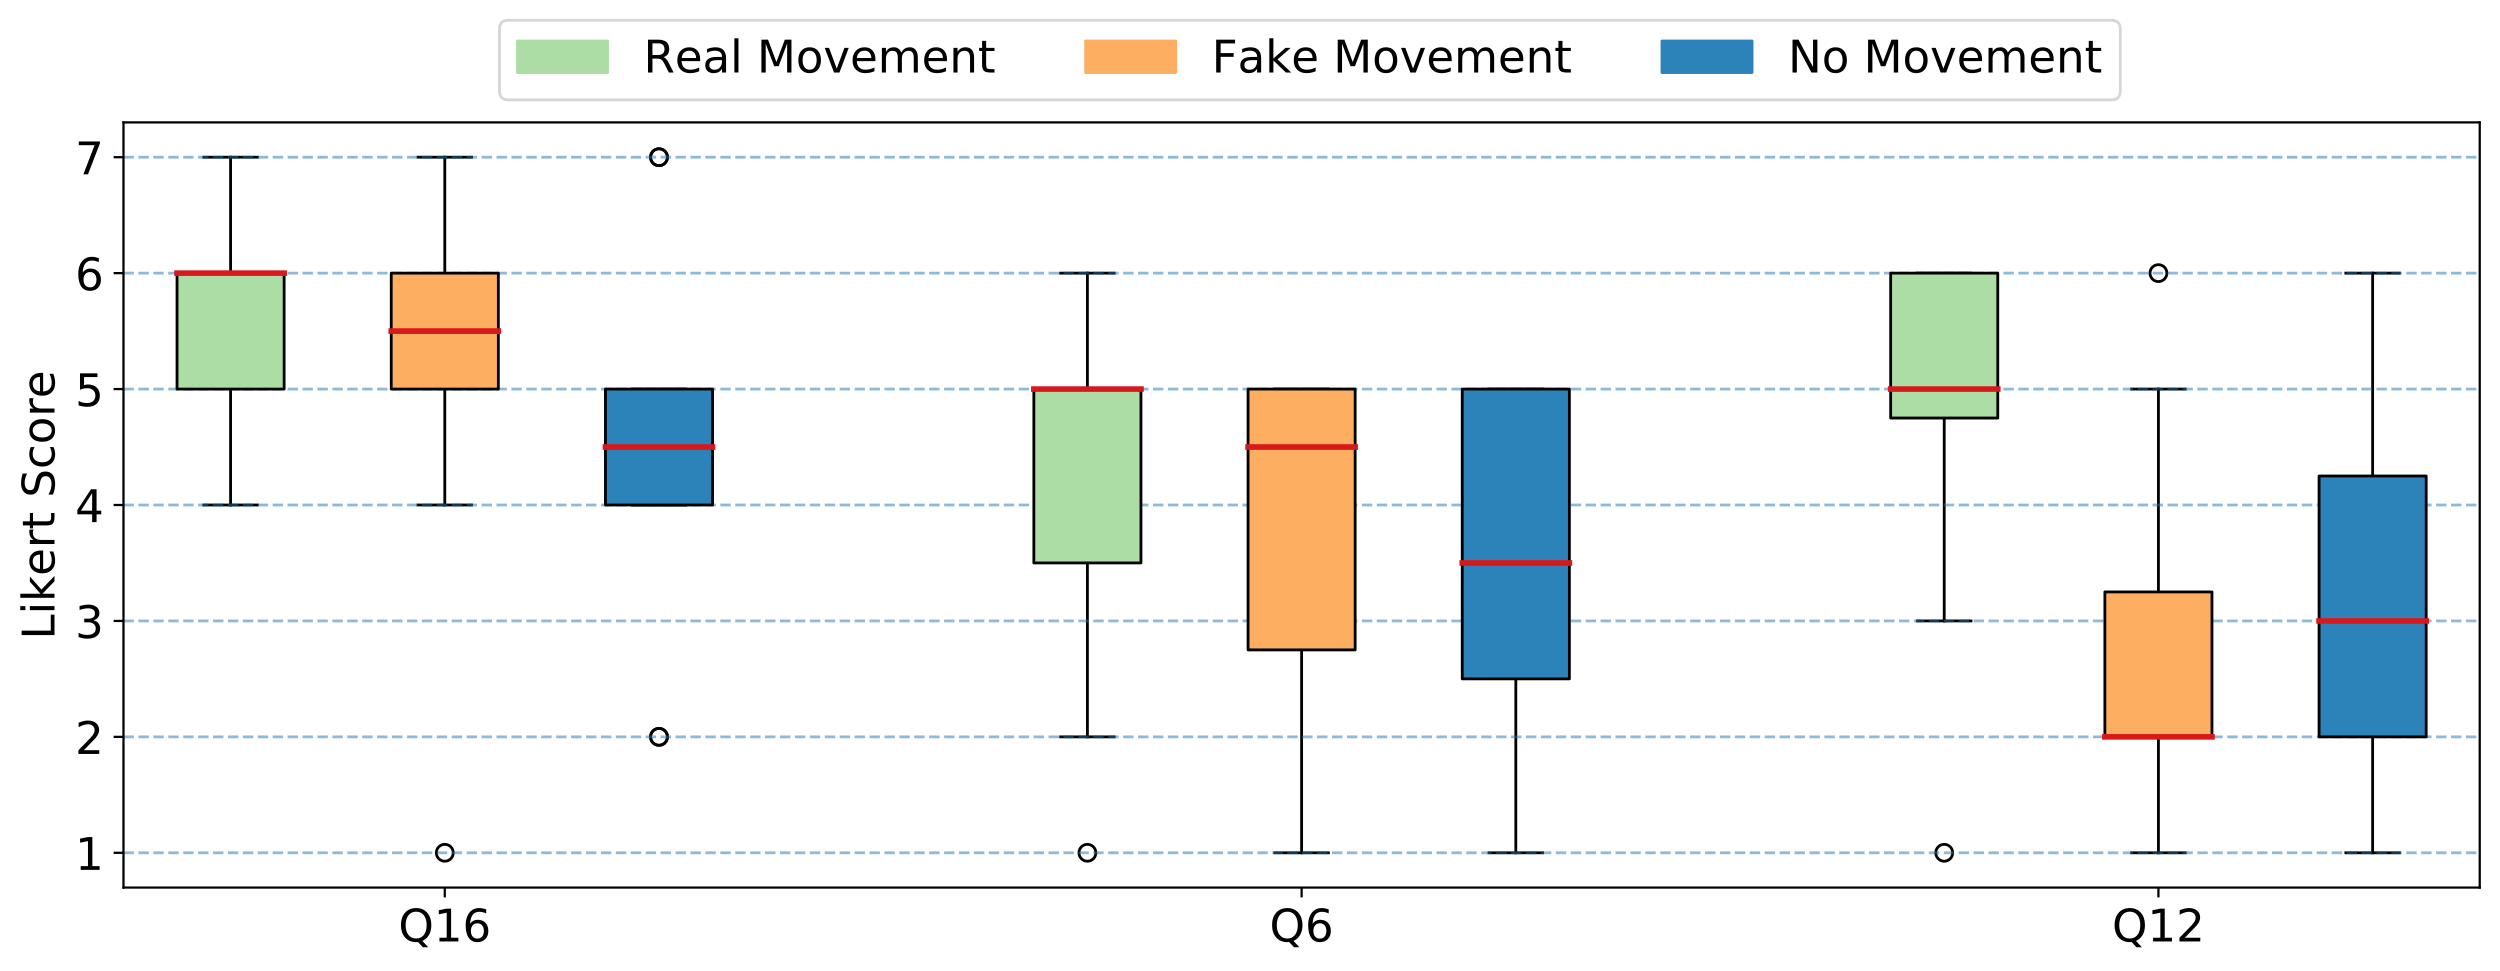 <?xml version="1.0" encoding="utf-8" standalone="no"?>
<!DOCTYPE svg PUBLIC "-//W3C//DTD SVG 1.1//EN"
  "http://www.w3.org/Graphics/SVG/1.1/DTD/svg11.dtd">
<!-- Created with matplotlib (https://matplotlib.org/) -->
<svg height="344.97pt" version="1.1" viewBox="0 0 888.065 344.97" width="888.065pt" xmlns="http://www.w3.org/2000/svg" xmlns:xlink="http://www.w3.org/1999/xlink">
 <defs>
  <style type="text/css">
*{stroke-linecap:butt;stroke-linejoin:round;white-space:pre;}
  </style>
 </defs>
 <g id="figure_1">
  <g id="patch_1">
   <path d="M 0 344.97 
L 888.065 344.97 
L 888.065 0 
L 0 0 
z
" style="fill:#ffffff;"/>
  </g>
  <g id="axes_1">
   <g id="patch_2">
    <path d="M 43.865 315.285 
L 880.865 315.285 
L 880.865 43.485 
L 43.865 43.485 
z
" style="fill:#ffffff;"/>
   </g>
   <g id="matplotlib.axis_1">
    <g id="xtick_1">
     <g id="line2d_1">
      <defs>
       <path d="M 0 0 
L 0 3.5 
" id="m0cc48cb32d" style="stroke:#000000;stroke-width:0.8;"/>
      </defs>
      <g>
       <use style="stroke:#000000;stroke-width:0.8;" x="158.001" xlink:href="#m0cc48cb32d" y="315.285"/>
      </g>
     </g>
     <g id="text_1">
      <!-- Q16 -->
      <defs>
       <path d="M 39.406 66.219 
Q 28.656 66.219 22.328 58.203 
Q 16.016 50.203 16.016 36.375 
Q 16.016 22.609 22.328 14.594 
Q 28.656 6.594 39.406 6.594 
Q 50.141 6.594 56.422 14.594 
Q 62.703 22.609 62.703 36.375 
Q 62.703 50.203 56.422 58.203 
Q 50.141 66.219 39.406 66.219 
z
M 53.219 1.312 
L 66.219 -12.891 
L 54.297 -12.891 
L 43.5 -1.219 
Q 41.891 -1.312 41.031 -1.359 
Q 40.188 -1.422 39.406 -1.422 
Q 24.031 -1.422 14.812 8.859 
Q 5.609 19.141 5.609 36.375 
Q 5.609 53.656 14.812 63.938 
Q 24.031 74.219 39.406 74.219 
Q 54.734 74.219 63.906 63.938 
Q 73.094 53.656 73.094 36.375 
Q 73.094 23.688 67.984 14.641 
Q 62.891 5.609 53.219 1.312 
z
" id="DejaVuSans-81"/>
       <path d="M 12.406 8.297 
L 28.516 8.297 
L 28.516 63.922 
L 10.984 60.406 
L 10.984 69.391 
L 28.422 72.906 
L 38.281 72.906 
L 38.281 8.297 
L 54.391 8.297 
L 54.391 0 
L 12.406 0 
z
" id="DejaVuSans-49"/>
       <path d="M 33.016 40.375 
Q 26.375 40.375 22.484 35.828 
Q 18.609 31.297 18.609 23.391 
Q 18.609 15.531 22.484 10.953 
Q 26.375 6.391 33.016 6.391 
Q 39.656 6.391 43.531 10.953 
Q 47.406 15.531 47.406 23.391 
Q 47.406 31.297 43.531 35.828 
Q 39.656 40.375 33.016 40.375 
z
M 52.594 71.297 
L 52.594 62.312 
Q 48.875 64.062 45.094 64.984 
Q 41.312 65.922 37.594 65.922 
Q 27.828 65.922 22.672 59.328 
Q 17.531 52.734 16.797 39.406 
Q 19.672 43.656 24.016 45.922 
Q 28.375 48.188 33.594 48.188 
Q 44.578 48.188 50.953 41.516 
Q 57.328 34.859 57.328 23.391 
Q 57.328 12.156 50.688 5.359 
Q 44.047 -1.422 33.016 -1.422 
Q 20.359 -1.422 13.672 8.266 
Q 6.984 17.969 6.984 36.375 
Q 6.984 53.656 15.188 63.938 
Q 23.391 74.219 37.203 74.219 
Q 40.922 74.219 44.703 73.484 
Q 48.484 72.75 52.594 71.297 
z
" id="DejaVuSans-54"/>
      </defs>
      <g transform="translate(141.524 334.442)scale(0.16 -0.16)">
       <use xlink:href="#DejaVuSans-81"/>
       <use x="78.711" xlink:href="#DejaVuSans-49"/>
       <use x="142.334" xlink:href="#DejaVuSans-54"/>
      </g>
     </g>
    </g>
    <g id="xtick_2">
     <g id="line2d_2">
      <g>
       <use style="stroke:#000000;stroke-width:0.8;" x="462.365" xlink:href="#m0cc48cb32d" y="315.285"/>
      </g>
     </g>
     <g id="text_2">
      <!-- Q6 -->
      <g transform="translate(450.978 334.442)scale(0.16 -0.16)">
       <use xlink:href="#DejaVuSans-81"/>
       <use x="78.711" xlink:href="#DejaVuSans-54"/>
      </g>
     </g>
    </g>
    <g id="xtick_3">
     <g id="line2d_3">
      <g>
       <use style="stroke:#000000;stroke-width:0.8;" x="766.729" xlink:href="#m0cc48cb32d" y="315.285"/>
      </g>
     </g>
     <g id="text_3">
      <!-- Q12 -->
      <defs>
       <path d="M 19.188 8.297 
L 53.609 8.297 
L 53.609 0 
L 7.328 0 
L 7.328 8.297 
Q 12.938 14.109 22.625 23.891 
Q 32.328 33.688 34.812 36.531 
Q 39.547 41.844 41.422 45.531 
Q 43.312 49.219 43.312 52.781 
Q 43.312 58.594 39.234 62.25 
Q 35.156 65.922 28.609 65.922 
Q 23.969 65.922 18.812 64.312 
Q 13.672 62.703 7.812 59.422 
L 7.812 69.391 
Q 13.766 71.781 18.938 73 
Q 24.125 74.219 28.422 74.219 
Q 39.75 74.219 46.484 68.547 
Q 53.219 62.891 53.219 53.422 
Q 53.219 48.922 51.531 44.891 
Q 49.859 40.875 45.406 35.406 
Q 44.188 33.984 37.641 27.219 
Q 31.109 20.453 19.188 8.297 
z
" id="DejaVuSans-50"/>
      </defs>
      <g transform="translate(750.251 334.442)scale(0.16 -0.16)">
       <use xlink:href="#DejaVuSans-81"/>
       <use x="78.711" xlink:href="#DejaVuSans-49"/>
       <use x="142.334" xlink:href="#DejaVuSans-50"/>
      </g>
     </g>
    </g>
   </g>
   <g id="matplotlib.axis_2">
    <g id="ytick_1">
     <g id="line2d_4">
      <defs>
       <path d="M 0 0 
L -3.5 0 
" id="m288e0dcc5d" style="stroke:#000000;stroke-width:0.8;"/>
      </defs>
      <g>
       <use style="stroke:#000000;stroke-width:0.8;" x="43.865" xlink:href="#m288e0dcc5d" y="302.93"/>
      </g>
     </g>
     <g id="text_4">
      <!-- 1 -->
      <g transform="translate(26.685 309.009)scale(0.16 -0.16)">
       <use xlink:href="#DejaVuSans-49"/>
      </g>
     </g>
    </g>
    <g id="ytick_2">
     <g id="line2d_5">
      <g>
       <use style="stroke:#000000;stroke-width:0.8;" x="43.865" xlink:href="#m288e0dcc5d" y="261.749"/>
      </g>
     </g>
     <g id="text_5">
      <!-- 2 -->
      <g transform="translate(26.685 267.827)scale(0.16 -0.16)">
       <use xlink:href="#DejaVuSans-50"/>
      </g>
     </g>
    </g>
    <g id="ytick_3">
     <g id="line2d_6">
      <g>
       <use style="stroke:#000000;stroke-width:0.8;" x="43.865" xlink:href="#m288e0dcc5d" y="220.567"/>
      </g>
     </g>
     <g id="text_6">
      <!-- 3 -->
      <defs>
       <path d="M 40.578 39.312 
Q 47.656 37.797 51.625 33 
Q 55.609 28.219 55.609 21.188 
Q 55.609 10.406 48.188 4.484 
Q 40.766 -1.422 27.094 -1.422 
Q 22.516 -1.422 17.656 -0.516 
Q 12.797 0.391 7.625 2.203 
L 7.625 11.719 
Q 11.719 9.328 16.594 8.109 
Q 21.484 6.891 26.812 6.891 
Q 36.078 6.891 40.938 10.547 
Q 45.797 14.203 45.797 21.188 
Q 45.797 27.641 41.281 31.266 
Q 36.766 34.906 28.719 34.906 
L 20.219 34.906 
L 20.219 43.016 
L 29.109 43.016 
Q 36.375 43.016 40.234 45.922 
Q 44.094 48.828 44.094 54.297 
Q 44.094 59.906 40.109 62.906 
Q 36.141 65.922 28.719 65.922 
Q 24.656 65.922 20.016 65.031 
Q 15.375 64.156 9.812 62.312 
L 9.812 71.094 
Q 15.438 72.656 20.344 73.438 
Q 25.25 74.219 29.594 74.219 
Q 40.828 74.219 47.359 69.109 
Q 53.906 64.016 53.906 55.328 
Q 53.906 49.266 50.438 45.094 
Q 46.969 40.922 40.578 39.312 
z
" id="DejaVuSans-51"/>
      </defs>
      <g transform="translate(26.685 226.646)scale(0.16 -0.16)">
       <use xlink:href="#DejaVuSans-51"/>
      </g>
     </g>
    </g>
    <g id="ytick_4">
     <g id="line2d_7">
      <g>
       <use style="stroke:#000000;stroke-width:0.8;" x="43.865" xlink:href="#m288e0dcc5d" y="179.385"/>
      </g>
     </g>
     <g id="text_7">
      <!-- 4 -->
      <defs>
       <path d="M 37.797 64.312 
L 12.891 25.391 
L 37.797 25.391 
z
M 35.203 72.906 
L 47.609 72.906 
L 47.609 25.391 
L 58.016 25.391 
L 58.016 17.188 
L 47.609 17.188 
L 47.609 0 
L 37.797 0 
L 37.797 17.188 
L 4.891 17.188 
L 4.891 26.703 
z
" id="DejaVuSans-52"/>
      </defs>
      <g transform="translate(26.685 185.464)scale(0.16 -0.16)">
       <use xlink:href="#DejaVuSans-52"/>
      </g>
     </g>
    </g>
    <g id="ytick_5">
     <g id="line2d_8">
      <g>
       <use style="stroke:#000000;stroke-width:0.8;" x="43.865" xlink:href="#m288e0dcc5d" y="138.203"/>
      </g>
     </g>
     <g id="text_8">
      <!-- 5 -->
      <defs>
       <path d="M 10.797 72.906 
L 49.516 72.906 
L 49.516 64.594 
L 19.828 64.594 
L 19.828 46.734 
Q 21.969 47.469 24.109 47.828 
Q 26.266 48.188 28.422 48.188 
Q 40.625 48.188 47.75 41.5 
Q 54.891 34.812 54.891 23.391 
Q 54.891 11.625 47.562 5.094 
Q 40.234 -1.422 26.906 -1.422 
Q 22.312 -1.422 17.547 -0.641 
Q 12.797 0.141 7.719 1.703 
L 7.719 11.625 
Q 12.109 9.234 16.797 8.062 
Q 21.484 6.891 26.703 6.891 
Q 35.156 6.891 40.078 11.328 
Q 45.016 15.766 45.016 23.391 
Q 45.016 31 40.078 35.438 
Q 35.156 39.891 26.703 39.891 
Q 22.75 39.891 18.812 39.016 
Q 14.891 38.141 10.797 36.281 
z
" id="DejaVuSans-53"/>
      </defs>
      <g transform="translate(26.685 144.282)scale(0.16 -0.16)">
       <use xlink:href="#DejaVuSans-53"/>
      </g>
     </g>
    </g>
    <g id="ytick_6">
     <g id="line2d_9">
      <g>
       <use style="stroke:#000000;stroke-width:0.8;" x="43.865" xlink:href="#m288e0dcc5d" y="97.021"/>
      </g>
     </g>
     <g id="text_9">
      <!-- 6 -->
      <g transform="translate(26.685 103.1)scale(0.16 -0.16)">
       <use xlink:href="#DejaVuSans-54"/>
      </g>
     </g>
    </g>
    <g id="ytick_7">
     <g id="line2d_10">
      <g>
       <use style="stroke:#000000;stroke-width:0.8;" x="43.865" xlink:href="#m288e0dcc5d" y="55.84"/>
      </g>
     </g>
     <g id="text_10">
      <!-- 7 -->
      <defs>
       <path d="M 8.203 72.906 
L 55.078 72.906 
L 55.078 68.703 
L 28.609 0 
L 18.312 0 
L 43.219 64.594 
L 8.203 64.594 
z
" id="DejaVuSans-55"/>
      </defs>
      <g transform="translate(26.685 61.918)scale(0.16 -0.16)">
       <use xlink:href="#DejaVuSans-55"/>
      </g>
     </g>
    </g>
    <g id="text_11">
     <!-- Likert Score -->
     <defs>
      <path d="M 9.812 72.906 
L 19.672 72.906 
L 19.672 8.297 
L 55.172 8.297 
L 55.172 0 
L 9.812 0 
z
" id="DejaVuSans-76"/>
      <path d="M 9.422 54.688 
L 18.406 54.688 
L 18.406 0 
L 9.422 0 
z
M 9.422 75.984 
L 18.406 75.984 
L 18.406 64.594 
L 9.422 64.594 
z
" id="DejaVuSans-105"/>
      <path d="M 9.078 75.984 
L 18.109 75.984 
L 18.109 31.109 
L 44.922 54.688 
L 56.391 54.688 
L 27.391 29.109 
L 57.625 0 
L 45.906 0 
L 18.109 26.703 
L 18.109 0 
L 9.078 0 
z
" id="DejaVuSans-107"/>
      <path d="M 56.203 29.594 
L 56.203 25.203 
L 14.891 25.203 
Q 15.484 15.922 20.484 11.062 
Q 25.484 6.203 34.422 6.203 
Q 39.594 6.203 44.453 7.469 
Q 49.312 8.734 54.109 11.281 
L 54.109 2.781 
Q 49.266 0.734 44.188 -0.344 
Q 39.109 -1.422 33.891 -1.422 
Q 20.797 -1.422 13.156 6.188 
Q 5.516 13.812 5.516 26.812 
Q 5.516 40.234 12.766 48.109 
Q 20.016 56 32.328 56 
Q 43.359 56 49.781 48.891 
Q 56.203 41.797 56.203 29.594 
z
M 47.219 32.234 
Q 47.125 39.594 43.094 43.984 
Q 39.062 48.391 32.422 48.391 
Q 24.906 48.391 20.391 44.141 
Q 15.875 39.891 15.188 32.172 
z
" id="DejaVuSans-101"/>
      <path d="M 41.109 46.297 
Q 39.594 47.172 37.812 47.578 
Q 36.031 48 33.891 48 
Q 26.266 48 22.188 43.047 
Q 18.109 38.094 18.109 28.812 
L 18.109 0 
L 9.078 0 
L 9.078 54.688 
L 18.109 54.688 
L 18.109 46.188 
Q 20.953 51.172 25.484 53.578 
Q 30.031 56 36.531 56 
Q 37.453 56 38.578 55.875 
Q 39.703 55.766 41.062 55.516 
z
" id="DejaVuSans-114"/>
      <path d="M 18.312 70.219 
L 18.312 54.688 
L 36.812 54.688 
L 36.812 47.703 
L 18.312 47.703 
L 18.312 18.016 
Q 18.312 11.328 20.141 9.422 
Q 21.969 7.516 27.594 7.516 
L 36.812 7.516 
L 36.812 0 
L 27.594 0 
Q 17.188 0 13.234 3.875 
Q 9.281 7.766 9.281 18.016 
L 9.281 47.703 
L 2.688 47.703 
L 2.688 54.688 
L 9.281 54.688 
L 9.281 70.219 
z
" id="DejaVuSans-116"/>
      <path id="DejaVuSans-32"/>
      <path d="M 53.516 70.516 
L 53.516 60.891 
Q 47.906 63.578 42.922 64.891 
Q 37.938 66.219 33.297 66.219 
Q 25.25 66.219 20.875 63.094 
Q 16.5 59.969 16.5 54.203 
Q 16.5 49.359 19.406 46.891 
Q 22.312 44.438 30.422 42.922 
L 36.375 41.703 
Q 47.406 39.594 52.656 34.297 
Q 57.906 29 57.906 20.125 
Q 57.906 9.516 50.797 4.047 
Q 43.703 -1.422 29.984 -1.422 
Q 24.812 -1.422 18.969 -0.25 
Q 13.141 0.922 6.891 3.219 
L 6.891 13.375 
Q 12.891 10.016 18.656 8.297 
Q 24.422 6.594 29.984 6.594 
Q 38.422 6.594 43.016 9.906 
Q 47.609 13.234 47.609 19.391 
Q 47.609 24.75 44.312 27.781 
Q 41.016 30.812 33.5 32.328 
L 27.484 33.5 
Q 16.453 35.688 11.516 40.375 
Q 6.594 45.062 6.594 53.422 
Q 6.594 63.094 13.406 68.656 
Q 20.219 74.219 32.172 74.219 
Q 37.312 74.219 42.625 73.281 
Q 47.953 72.359 53.516 70.516 
z
" id="DejaVuSans-83"/>
      <path d="M 48.781 52.594 
L 48.781 44.188 
Q 44.969 46.297 41.141 47.344 
Q 37.312 48.391 33.406 48.391 
Q 24.656 48.391 19.812 42.844 
Q 14.984 37.312 14.984 27.297 
Q 14.984 17.281 19.812 11.734 
Q 24.656 6.203 33.406 6.203 
Q 37.312 6.203 41.141 7.25 
Q 44.969 8.297 48.781 10.406 
L 48.781 2.094 
Q 45.016 0.344 40.984 -0.531 
Q 36.969 -1.422 32.422 -1.422 
Q 20.062 -1.422 12.781 6.344 
Q 5.516 14.109 5.516 27.297 
Q 5.516 40.672 12.859 48.328 
Q 20.219 56 33.016 56 
Q 37.156 56 41.109 55.141 
Q 45.062 54.297 48.781 52.594 
z
" id="DejaVuSans-99"/>
      <path d="M 30.609 48.391 
Q 23.391 48.391 19.188 42.75 
Q 14.984 37.109 14.984 27.297 
Q 14.984 17.484 19.156 11.844 
Q 23.344 6.203 30.609 6.203 
Q 37.797 6.203 41.984 11.859 
Q 46.188 17.531 46.188 27.297 
Q 46.188 37.016 41.984 42.703 
Q 37.797 48.391 30.609 48.391 
z
M 30.609 56 
Q 42.328 56 49.016 48.375 
Q 55.719 40.766 55.719 27.297 
Q 55.719 13.875 49.016 6.219 
Q 42.328 -1.422 30.609 -1.422 
Q 18.844 -1.422 12.172 6.219 
Q 5.516 13.875 5.516 27.297 
Q 5.516 40.766 12.172 48.375 
Q 18.844 56 30.609 56 
z
" id="DejaVuSans-111"/>
     </defs>
     <g transform="translate(19.358 227.165)rotate(-90)scale(0.16 -0.16)">
      <use xlink:href="#DejaVuSans-76"/>
      <use x="55.713" xlink:href="#DejaVuSans-105"/>
      <use x="83.496" xlink:href="#DejaVuSans-107"/>
      <use x="141.359" xlink:href="#DejaVuSans-101"/>
      <use x="202.883" xlink:href="#DejaVuSans-114"/>
      <use x="243.996" xlink:href="#DejaVuSans-116"/>
      <use x="283.205" xlink:href="#DejaVuSans-32"/>
      <use x="314.992" xlink:href="#DejaVuSans-83"/>
      <use x="378.469" xlink:href="#DejaVuSans-99"/>
      <use x="433.449" xlink:href="#DejaVuSans-111"/>
      <use x="494.631" xlink:href="#DejaVuSans-114"/>
      <use x="535.713" xlink:href="#DejaVuSans-101"/>
     </g>
    </g>
   </g>
   <g id="line2d_11">
    <path clip-path="url(#pa5b38c033f)" d="M 81.91 138.203 
L 81.91 179.385 
" style="fill:none;stroke:#000000;stroke-linecap:square;"/>
   </g>
   <g id="line2d_12">
    <path clip-path="url(#pa5b38c033f)" d="M 81.91 97.021 
L 81.91 55.84 
" style="fill:none;stroke:#000000;stroke-linecap:square;"/>
   </g>
   <g id="line2d_13">
    <path clip-path="url(#pa5b38c033f)" d="M 72.399 179.385 
L 91.422 179.385 
" style="fill:none;stroke:#000000;stroke-linecap:square;"/>
   </g>
   <g id="line2d_14">
    <path clip-path="url(#pa5b38c033f)" d="M 72.399 55.84 
L 91.422 55.84 
" style="fill:none;stroke:#000000;stroke-linecap:square;"/>
   </g>
   <g id="line2d_15"/>
   <g id="line2d_16">
    <path clip-path="url(#pa5b38c033f)" d="M 158.001 138.203 
L 158.001 179.385 
" style="fill:none;stroke:#000000;stroke-linecap:square;"/>
   </g>
   <g id="line2d_17">
    <path clip-path="url(#pa5b38c033f)" d="M 158.001 97.021 
L 158.001 55.84 
" style="fill:none;stroke:#000000;stroke-linecap:square;"/>
   </g>
   <g id="line2d_18">
    <path clip-path="url(#pa5b38c033f)" d="M 148.49 179.385 
L 167.513 179.385 
" style="fill:none;stroke:#000000;stroke-linecap:square;"/>
   </g>
   <g id="line2d_19">
    <path clip-path="url(#pa5b38c033f)" d="M 148.49 55.84 
L 167.513 55.84 
" style="fill:none;stroke:#000000;stroke-linecap:square;"/>
   </g>
   <g id="line2d_20">
    <defs>
     <path d="M 0 3 
C 0.796 3 1.559 2.684 2.121 2.121 
C 2.684 1.559 3 0.796 3 0 
C 3 -0.796 2.684 -1.559 2.121 -2.121 
C 1.559 -2.684 0.796 -3 0 -3 
C -0.796 -3 -1.559 -2.684 -2.121 -2.121 
C -2.684 -1.559 -3 -0.796 -3 0 
C -3 0.796 -2.684 1.559 -2.121 2.121 
C -1.559 2.684 -0.796 3 0 3 
z
" id="m7fbd48d269" style="stroke:#000000;"/>
    </defs>
    <g clip-path="url(#pa5b38c033f)">
     <use style="fill-opacity:0;stroke:#000000;" x="158.001" xlink:href="#m7fbd48d269" y="302.93"/>
    </g>
   </g>
   <g id="line2d_21">
    <path clip-path="url(#pa5b38c033f)" d="M 234.092 179.385 
L 234.092 179.385 
" style="fill:none;stroke:#000000;stroke-linecap:square;"/>
   </g>
   <g id="line2d_22">
    <path clip-path="url(#pa5b38c033f)" d="M 234.092 138.203 
L 234.092 138.203 
" style="fill:none;stroke:#000000;stroke-linecap:square;"/>
   </g>
   <g id="line2d_23">
    <path clip-path="url(#pa5b38c033f)" d="M 224.581 179.385 
L 243.604 179.385 
" style="fill:none;stroke:#000000;stroke-linecap:square;"/>
   </g>
   <g id="line2d_24">
    <path clip-path="url(#pa5b38c033f)" d="M 224.581 138.203 
L 243.604 138.203 
" style="fill:none;stroke:#000000;stroke-linecap:square;"/>
   </g>
   <g id="line2d_25">
    <g clip-path="url(#pa5b38c033f)">
     <use style="fill-opacity:0;stroke:#000000;" x="234.092" xlink:href="#m7fbd48d269" y="261.749"/>
     <use style="fill-opacity:0;stroke:#000000;" x="234.092" xlink:href="#m7fbd48d269" y="261.749"/>
     <use style="fill-opacity:0;stroke:#000000;" x="234.092" xlink:href="#m7fbd48d269" y="55.84"/>
     <use style="fill-opacity:0;stroke:#000000;" x="234.092" xlink:href="#m7fbd48d269" y="55.84"/>
    </g>
   </g>
   <g id="line2d_26">
    <path clip-path="url(#pa5b38c033f)" d="M 386.274 199.976 
L 386.274 261.749 
" style="fill:none;stroke:#000000;stroke-linecap:square;"/>
   </g>
   <g id="line2d_27">
    <path clip-path="url(#pa5b38c033f)" d="M 386.274 138.203 
L 386.274 97.021 
" style="fill:none;stroke:#000000;stroke-linecap:square;"/>
   </g>
   <g id="line2d_28">
    <path clip-path="url(#pa5b38c033f)" d="M 376.763 261.749 
L 395.785 261.749 
" style="fill:none;stroke:#000000;stroke-linecap:square;"/>
   </g>
   <g id="line2d_29">
    <path clip-path="url(#pa5b38c033f)" d="M 376.763 97.021 
L 395.785 97.021 
" style="fill:none;stroke:#000000;stroke-linecap:square;"/>
   </g>
   <g id="line2d_30">
    <g clip-path="url(#pa5b38c033f)">
     <use style="fill-opacity:0;stroke:#000000;" x="386.274" xlink:href="#m7fbd48d269" y="302.93"/>
    </g>
   </g>
   <g id="line2d_31">
    <path clip-path="url(#pa5b38c033f)" d="M 462.365 230.862 
L 462.365 302.93 
" style="fill:none;stroke:#000000;stroke-linecap:square;"/>
   </g>
   <g id="line2d_32">
    <path clip-path="url(#pa5b38c033f)" d="M 462.365 138.203 
L 462.365 138.203 
" style="fill:none;stroke:#000000;stroke-linecap:square;"/>
   </g>
   <g id="line2d_33">
    <path clip-path="url(#pa5b38c033f)" d="M 452.854 302.93 
L 471.876 302.93 
" style="fill:none;stroke:#000000;stroke-linecap:square;"/>
   </g>
   <g id="line2d_34">
    <path clip-path="url(#pa5b38c033f)" d="M 452.854 138.203 
L 471.876 138.203 
" style="fill:none;stroke:#000000;stroke-linecap:square;"/>
   </g>
   <g id="line2d_35"/>
   <g id="line2d_36">
    <path clip-path="url(#pa5b38c033f)" d="M 538.456 241.158 
L 538.456 302.93 
" style="fill:none;stroke:#000000;stroke-linecap:square;"/>
   </g>
   <g id="line2d_37">
    <path clip-path="url(#pa5b38c033f)" d="M 538.456 138.203 
L 538.456 138.203 
" style="fill:none;stroke:#000000;stroke-linecap:square;"/>
   </g>
   <g id="line2d_38">
    <path clip-path="url(#pa5b38c033f)" d="M 528.945 302.93 
L 547.967 302.93 
" style="fill:none;stroke:#000000;stroke-linecap:square;"/>
   </g>
   <g id="line2d_39">
    <path clip-path="url(#pa5b38c033f)" d="M 528.945 138.203 
L 547.967 138.203 
" style="fill:none;stroke:#000000;stroke-linecap:square;"/>
   </g>
   <g id="line2d_40"/>
   <g id="line2d_41">
    <path clip-path="url(#pa5b38c033f)" d="M 690.638 148.499 
L 690.638 220.567 
" style="fill:none;stroke:#000000;stroke-linecap:square;"/>
   </g>
   <g id="line2d_42">
    <path clip-path="url(#pa5b38c033f)" d="M 690.638 97.021 
L 690.638 97.021 
" style="fill:none;stroke:#000000;stroke-linecap:square;"/>
   </g>
   <g id="line2d_43">
    <path clip-path="url(#pa5b38c033f)" d="M 681.126 220.567 
L 700.149 220.567 
" style="fill:none;stroke:#000000;stroke-linecap:square;"/>
   </g>
   <g id="line2d_44">
    <path clip-path="url(#pa5b38c033f)" d="M 681.126 97.021 
L 700.149 97.021 
" style="fill:none;stroke:#000000;stroke-linecap:square;"/>
   </g>
   <g id="line2d_45">
    <g clip-path="url(#pa5b38c033f)">
     <use style="fill-opacity:0;stroke:#000000;" x="690.638" xlink:href="#m7fbd48d269" y="302.93"/>
    </g>
   </g>
   <g id="line2d_46">
    <path clip-path="url(#pa5b38c033f)" d="M 766.729 261.749 
L 766.729 302.93 
" style="fill:none;stroke:#000000;stroke-linecap:square;"/>
   </g>
   <g id="line2d_47">
    <path clip-path="url(#pa5b38c033f)" d="M 766.729 210.271 
L 766.729 138.203 
" style="fill:none;stroke:#000000;stroke-linecap:square;"/>
   </g>
   <g id="line2d_48">
    <path clip-path="url(#pa5b38c033f)" d="M 757.217 302.93 
L 776.24 302.93 
" style="fill:none;stroke:#000000;stroke-linecap:square;"/>
   </g>
   <g id="line2d_49">
    <path clip-path="url(#pa5b38c033f)" d="M 757.217 138.203 
L 776.24 138.203 
" style="fill:none;stroke:#000000;stroke-linecap:square;"/>
   </g>
   <g id="line2d_50">
    <g clip-path="url(#pa5b38c033f)">
     <use style="fill-opacity:0;stroke:#000000;" x="766.729" xlink:href="#m7fbd48d269" y="97.021"/>
    </g>
   </g>
   <g id="line2d_51">
    <path clip-path="url(#pa5b38c033f)" d="M 842.82 261.749 
L 842.82 302.93 
" style="fill:none;stroke:#000000;stroke-linecap:square;"/>
   </g>
   <g id="line2d_52">
    <path clip-path="url(#pa5b38c033f)" d="M 842.82 169.09 
L 842.82 97.021 
" style="fill:none;stroke:#000000;stroke-linecap:square;"/>
   </g>
   <g id="line2d_53">
    <path clip-path="url(#pa5b38c033f)" d="M 833.308 302.93 
L 852.331 302.93 
" style="fill:none;stroke:#000000;stroke-linecap:square;"/>
   </g>
   <g id="line2d_54">
    <path clip-path="url(#pa5b38c033f)" d="M 833.308 97.021 
L 852.331 97.021 
" style="fill:none;stroke:#000000;stroke-linecap:square;"/>
   </g>
   <g id="line2d_55"/>
   <g id="line2d_56">
    <path clip-path="url(#pa5b38c033f)" d="M 43.865 302.93 
L 889.065 302.93 
" style="fill:none;stroke:#1f77b4;stroke-dasharray:3.7,1.6;stroke-dashoffset:0;stroke-opacity:0.5;"/>
   </g>
   <g id="line2d_57">
    <path clip-path="url(#pa5b38c033f)" d="M 43.865 261.749 
L 889.065 261.749 
" style="fill:none;stroke:#1f77b4;stroke-dasharray:3.7,1.6;stroke-dashoffset:0;stroke-opacity:0.5;"/>
   </g>
   <g id="line2d_58">
    <path clip-path="url(#pa5b38c033f)" d="M 43.865 220.567 
L 889.065 220.567 
" style="fill:none;stroke:#1f77b4;stroke-dasharray:3.7,1.6;stroke-dashoffset:0;stroke-opacity:0.5;"/>
   </g>
   <g id="line2d_59">
    <path clip-path="url(#pa5b38c033f)" d="M 43.865 179.385 
L 889.065 179.385 
" style="fill:none;stroke:#1f77b4;stroke-dasharray:3.7,1.6;stroke-dashoffset:0;stroke-opacity:0.5;"/>
   </g>
   <g id="line2d_60">
    <path clip-path="url(#pa5b38c033f)" d="M 43.865 138.203 
L 889.065 138.203 
" style="fill:none;stroke:#1f77b4;stroke-dasharray:3.7,1.6;stroke-dashoffset:0;stroke-opacity:0.5;"/>
   </g>
   <g id="line2d_61">
    <path clip-path="url(#pa5b38c033f)" d="M 43.865 97.021 
L 889.065 97.021 
" style="fill:none;stroke:#1f77b4;stroke-dasharray:3.7,1.6;stroke-dashoffset:0;stroke-opacity:0.5;"/>
   </g>
   <g id="line2d_62">
    <path clip-path="url(#pa5b38c033f)" d="M 43.865 55.84 
L 889.065 55.84 
" style="fill:none;stroke:#1f77b4;stroke-dasharray:3.7,1.6;stroke-dashoffset:0;stroke-opacity:0.5;"/>
   </g>
   <g id="patch_3">
    <path clip-path="url(#pa5b38c033f)" d="M 62.888 138.203 
L 100.933 138.203 
L 100.933 97.021 
L 62.888 97.021 
L 62.888 138.203 
z
" style="fill:#abdda4;stroke:#000000;stroke-linejoin:miter;"/>
   </g>
   <g id="patch_4">
    <path clip-path="url(#pa5b38c033f)" d="M 138.979 138.203 
L 177.024 138.203 
L 177.024 97.021 
L 138.979 97.021 
L 138.979 138.203 
z
" style="fill:#fdae61;stroke:#000000;stroke-linejoin:miter;"/>
   </g>
   <g id="patch_5">
    <path clip-path="url(#pa5b38c033f)" d="M 215.07 179.385 
L 253.115 179.385 
L 253.115 138.203 
L 215.07 138.203 
L 215.07 179.385 
z
" style="fill:#2b83ba;stroke:#000000;stroke-linejoin:miter;"/>
   </g>
   <g id="patch_6">
    <path clip-path="url(#pa5b38c033f)" d="M 367.251 199.976 
L 405.297 199.976 
L 405.297 138.203 
L 367.251 138.203 
L 367.251 199.976 
z
" style="fill:#abdda4;stroke:#000000;stroke-linejoin:miter;"/>
   </g>
   <g id="patch_7">
    <path clip-path="url(#pa5b38c033f)" d="M 443.342 230.862 
L 481.388 230.862 
L 481.388 138.203 
L 443.342 138.203 
L 443.342 230.862 
z
" style="fill:#fdae61;stroke:#000000;stroke-linejoin:miter;"/>
   </g>
   <g id="patch_8">
    <path clip-path="url(#pa5b38c033f)" d="M 519.433 241.158 
L 557.479 241.158 
L 557.479 138.203 
L 519.433 138.203 
L 519.433 241.158 
z
" style="fill:#2b83ba;stroke:#000000;stroke-linejoin:miter;"/>
   </g>
   <g id="patch_9">
    <path clip-path="url(#pa5b38c033f)" d="M 671.615 148.499 
L 709.66 148.499 
L 709.66 97.021 
L 671.615 97.021 
L 671.615 148.499 
z
" style="fill:#abdda4;stroke:#000000;stroke-linejoin:miter;"/>
   </g>
   <g id="patch_10">
    <path clip-path="url(#pa5b38c033f)" d="M 747.706 261.749 
L 785.751 261.749 
L 785.751 210.271 
L 747.706 210.271 
L 747.706 261.749 
z
" style="fill:#fdae61;stroke:#000000;stroke-linejoin:miter;"/>
   </g>
   <g id="patch_11">
    <path clip-path="url(#pa5b38c033f)" d="M 823.797 261.749 
L 861.842 261.749 
L 861.842 169.09 
L 823.797 169.09 
L 823.797 261.749 
z
" style="fill:#2b83ba;stroke:#000000;stroke-linejoin:miter;"/>
   </g>
   <g id="line2d_63">
    <path clip-path="url(#pa5b38c033f)" d="M 62.888 97.021 
L 100.933 97.021 
" style="fill:none;stroke:#d7191c;stroke-linecap:square;stroke-width:2;"/>
   </g>
   <g id="line2d_64">
    <path clip-path="url(#pa5b38c033f)" d="M 138.979 117.612 
L 177.024 117.612 
" style="fill:none;stroke:#d7191c;stroke-linecap:square;stroke-width:2;"/>
   </g>
   <g id="line2d_65">
    <path clip-path="url(#pa5b38c033f)" d="M 215.07 158.794 
L 253.115 158.794 
" style="fill:none;stroke:#d7191c;stroke-linecap:square;stroke-width:2;"/>
   </g>
   <g id="line2d_66">
    <path clip-path="url(#pa5b38c033f)" d="M 367.251 138.203 
L 405.297 138.203 
" style="fill:none;stroke:#d7191c;stroke-linecap:square;stroke-width:2;"/>
   </g>
   <g id="line2d_67">
    <path clip-path="url(#pa5b38c033f)" d="M 443.342 158.794 
L 481.388 158.794 
" style="fill:none;stroke:#d7191c;stroke-linecap:square;stroke-width:2;"/>
   </g>
   <g id="line2d_68">
    <path clip-path="url(#pa5b38c033f)" d="M 519.433 199.976 
L 557.479 199.976 
" style="fill:none;stroke:#d7191c;stroke-linecap:square;stroke-width:2;"/>
   </g>
   <g id="line2d_69">
    <path clip-path="url(#pa5b38c033f)" d="M 671.615 138.203 
L 709.66 138.203 
" style="fill:none;stroke:#d7191c;stroke-linecap:square;stroke-width:2;"/>
   </g>
   <g id="line2d_70">
    <path clip-path="url(#pa5b38c033f)" d="M 747.706 261.749 
L 785.751 261.749 
" style="fill:none;stroke:#d7191c;stroke-linecap:square;stroke-width:2;"/>
   </g>
   <g id="line2d_71">
    <path clip-path="url(#pa5b38c033f)" d="M 823.797 220.567 
L 861.842 220.567 
" style="fill:none;stroke:#d7191c;stroke-linecap:square;stroke-width:2;"/>
   </g>
   <g id="patch_12">
    <path d="M 43.865 315.285 
L 43.865 43.485 
" style="fill:none;stroke:#000000;stroke-linecap:square;stroke-linejoin:miter;stroke-width:0.8;"/>
   </g>
   <g id="patch_13">
    <path d="M 880.865 315.285 
L 880.865 43.485 
" style="fill:none;stroke:#000000;stroke-linecap:square;stroke-linejoin:miter;stroke-width:0.8;"/>
   </g>
   <g id="patch_14">
    <path d="M 43.865 315.285 
L 880.865 315.285 
" style="fill:none;stroke:#000000;stroke-linecap:square;stroke-linejoin:miter;stroke-width:0.8;"/>
   </g>
   <g id="patch_15">
    <path d="M 43.865 43.485 
L 880.865 43.485 
" style="fill:none;stroke:#000000;stroke-linecap:square;stroke-linejoin:miter;stroke-width:0.8;"/>
   </g>
   <g id="legend_1">
    <g id="patch_16">
     <path d="M 180.615 35.485 
L 749.977 35.485 
Q 753.178 35.485 753.178 32.285 
L 753.178 10.4 
Q 753.178 7.2 749.977 7.2 
L 180.615 7.2 
Q 177.415 7.2 177.415 10.4 
L 177.415 32.285 
Q 177.415 35.485 180.615 35.485 
z
" style="fill:#ffffff;opacity:0.8;stroke:#cccccc;stroke-linejoin:miter;"/>
    </g>
    <g id="patch_17">
     <path d="M 183.815 25.758 
L 215.815 25.758 
L 215.815 14.557 
L 183.815 14.557 
z
" style="fill:#abdda4;stroke:#abdda4;stroke-linejoin:miter;"/>
    </g>
    <g id="text_12">
     <!-- Real Movement -->
     <defs>
      <path d="M 44.391 34.188 
Q 47.562 33.109 50.562 29.594 
Q 53.562 26.078 56.594 19.922 
L 66.609 0 
L 56 0 
L 46.688 18.703 
Q 43.062 26.031 39.672 28.422 
Q 36.281 30.812 30.422 30.812 
L 19.672 30.812 
L 19.672 0 
L 9.812 0 
L 9.812 72.906 
L 32.078 72.906 
Q 44.578 72.906 50.734 67.672 
Q 56.891 62.453 56.891 51.906 
Q 56.891 45.016 53.688 40.469 
Q 50.484 35.938 44.391 34.188 
z
M 19.672 64.797 
L 19.672 38.922 
L 32.078 38.922 
Q 39.203 38.922 42.844 42.219 
Q 46.484 45.516 46.484 51.906 
Q 46.484 58.297 42.844 61.547 
Q 39.203 64.797 32.078 64.797 
z
" id="DejaVuSans-82"/>
      <path d="M 34.281 27.484 
Q 23.391 27.484 19.188 25 
Q 14.984 22.516 14.984 16.5 
Q 14.984 11.719 18.141 8.906 
Q 21.297 6.109 26.703 6.109 
Q 34.188 6.109 38.703 11.406 
Q 43.219 16.703 43.219 25.484 
L 43.219 27.484 
z
M 52.203 31.203 
L 52.203 0 
L 43.219 0 
L 43.219 8.297 
Q 40.141 3.328 35.547 0.953 
Q 30.953 -1.422 24.312 -1.422 
Q 15.922 -1.422 10.953 3.297 
Q 6 8.016 6 15.922 
Q 6 25.141 12.172 29.828 
Q 18.359 34.516 30.609 34.516 
L 43.219 34.516 
L 43.219 35.406 
Q 43.219 41.609 39.141 45 
Q 35.062 48.391 27.688 48.391 
Q 23 48.391 18.547 47.266 
Q 14.109 46.141 10.016 43.891 
L 10.016 52.203 
Q 14.938 54.109 19.578 55.047 
Q 24.219 56 28.609 56 
Q 40.484 56 46.344 49.844 
Q 52.203 43.703 52.203 31.203 
z
" id="DejaVuSans-97"/>
      <path d="M 9.422 75.984 
L 18.406 75.984 
L 18.406 0 
L 9.422 0 
z
" id="DejaVuSans-108"/>
      <path d="M 9.812 72.906 
L 24.516 72.906 
L 43.109 23.297 
L 61.812 72.906 
L 76.516 72.906 
L 76.516 0 
L 66.891 0 
L 66.891 64.016 
L 48.094 14.016 
L 38.188 14.016 
L 19.391 64.016 
L 19.391 0 
L 9.812 0 
z
" id="DejaVuSans-77"/>
      <path d="M 2.984 54.688 
L 12.5 54.688 
L 29.594 8.797 
L 46.688 54.688 
L 56.203 54.688 
L 35.688 0 
L 23.484 0 
z
" id="DejaVuSans-118"/>
      <path d="M 52 44.188 
Q 55.375 50.25 60.062 53.125 
Q 64.75 56 71.094 56 
Q 79.641 56 84.281 50.016 
Q 88.922 44.047 88.922 33.016 
L 88.922 0 
L 79.891 0 
L 79.891 32.719 
Q 79.891 40.578 77.094 44.375 
Q 74.312 48.188 68.609 48.188 
Q 61.625 48.188 57.562 43.547 
Q 53.516 38.922 53.516 30.906 
L 53.516 0 
L 44.484 0 
L 44.484 32.719 
Q 44.484 40.625 41.703 44.406 
Q 38.922 48.188 33.109 48.188 
Q 26.219 48.188 22.156 43.531 
Q 18.109 38.875 18.109 30.906 
L 18.109 0 
L 9.078 0 
L 9.078 54.688 
L 18.109 54.688 
L 18.109 46.188 
Q 21.188 51.219 25.484 53.609 
Q 29.781 56 35.688 56 
Q 41.656 56 45.828 52.969 
Q 50 49.953 52 44.188 
z
" id="DejaVuSans-109"/>
      <path d="M 54.891 33.016 
L 54.891 0 
L 45.906 0 
L 45.906 32.719 
Q 45.906 40.484 42.875 44.328 
Q 39.844 48.188 33.797 48.188 
Q 26.516 48.188 22.312 43.547 
Q 18.109 38.922 18.109 30.906 
L 18.109 0 
L 9.078 0 
L 9.078 54.688 
L 18.109 54.688 
L 18.109 46.188 
Q 21.344 51.125 25.703 53.562 
Q 30.078 56 35.797 56 
Q 45.219 56 50.047 50.172 
Q 54.891 44.344 54.891 33.016 
z
" id="DejaVuSans-110"/>
     </defs>
     <g transform="translate(228.615 25.758)scale(0.16 -0.16)">
      <use xlink:href="#DejaVuSans-82"/>
      <use x="69.42" xlink:href="#DejaVuSans-101"/>
      <use x="130.943" xlink:href="#DejaVuSans-97"/>
      <use x="192.223" xlink:href="#DejaVuSans-108"/>
      <use x="220.006" xlink:href="#DejaVuSans-32"/>
      <use x="251.793" xlink:href="#DejaVuSans-77"/>
      <use x="338.072" xlink:href="#DejaVuSans-111"/>
      <use x="399.254" xlink:href="#DejaVuSans-118"/>
      <use x="458.434" xlink:href="#DejaVuSans-101"/>
      <use x="519.957" xlink:href="#DejaVuSans-109"/>
      <use x="617.369" xlink:href="#DejaVuSans-101"/>
      <use x="678.893" xlink:href="#DejaVuSans-110"/>
      <use x="742.271" xlink:href="#DejaVuSans-116"/>
     </g>
    </g>
    <g id="patch_18">
     <path d="M 385.655 25.758 
L 417.655 25.758 
L 417.655 14.557 
L 385.655 14.557 
z
" style="fill:#fdae61;stroke:#fdae61;stroke-linejoin:miter;"/>
    </g>
    <g id="text_13">
     <!-- Fake Movement -->
     <defs>
      <path d="M 9.812 72.906 
L 51.703 72.906 
L 51.703 64.594 
L 19.672 64.594 
L 19.672 43.109 
L 48.578 43.109 
L 48.578 34.812 
L 19.672 34.812 
L 19.672 0 
L 9.812 0 
z
" id="DejaVuSans-70"/>
     </defs>
     <g transform="translate(430.455 25.758)scale(0.16 -0.16)">
      <use xlink:href="#DejaVuSans-70"/>
      <use x="57.379" xlink:href="#DejaVuSans-97"/>
      <use x="118.658" xlink:href="#DejaVuSans-107"/>
      <use x="176.521" xlink:href="#DejaVuSans-101"/>
      <use x="238.045" xlink:href="#DejaVuSans-32"/>
      <use x="269.832" xlink:href="#DejaVuSans-77"/>
      <use x="356.111" xlink:href="#DejaVuSans-111"/>
      <use x="417.293" xlink:href="#DejaVuSans-118"/>
      <use x="476.473" xlink:href="#DejaVuSans-101"/>
      <use x="537.996" xlink:href="#DejaVuSans-109"/>
      <use x="635.408" xlink:href="#DejaVuSans-101"/>
      <use x="696.932" xlink:href="#DejaVuSans-110"/>
      <use x="760.311" xlink:href="#DejaVuSans-116"/>
     </g>
    </g>
    <g id="patch_19">
     <path d="M 590.38 25.758 
L 622.38 25.758 
L 622.38 14.557 
L 590.38 14.557 
z
" style="fill:#2b83ba;stroke:#2b83ba;stroke-linejoin:miter;"/>
    </g>
    <g id="text_14">
     <!-- No Movement -->
     <defs>
      <path d="M 9.812 72.906 
L 23.094 72.906 
L 55.422 11.922 
L 55.422 72.906 
L 64.984 72.906 
L 64.984 0 
L 51.703 0 
L 19.391 60.984 
L 19.391 0 
L 9.812 0 
z
" id="DejaVuSans-78"/>
     </defs>
     <g transform="translate(635.18 25.758)scale(0.16 -0.16)">
      <use xlink:href="#DejaVuSans-78"/>
      <use x="74.805" xlink:href="#DejaVuSans-111"/>
      <use x="135.986" xlink:href="#DejaVuSans-32"/>
      <use x="167.773" xlink:href="#DejaVuSans-77"/>
      <use x="254.053" xlink:href="#DejaVuSans-111"/>
      <use x="315.234" xlink:href="#DejaVuSans-118"/>
      <use x="374.414" xlink:href="#DejaVuSans-101"/>
      <use x="435.938" xlink:href="#DejaVuSans-109"/>
      <use x="533.35" xlink:href="#DejaVuSans-101"/>
      <use x="594.873" xlink:href="#DejaVuSans-110"/>
      <use x="658.252" xlink:href="#DejaVuSans-116"/>
     </g>
    </g>
   </g>
  </g>
 </g>
 <defs>
  <clipPath id="pa5b38c033f">
   <rect height="271.8" width="837" x="43.865" y="43.485"/>
  </clipPath>
 </defs>
</svg>
